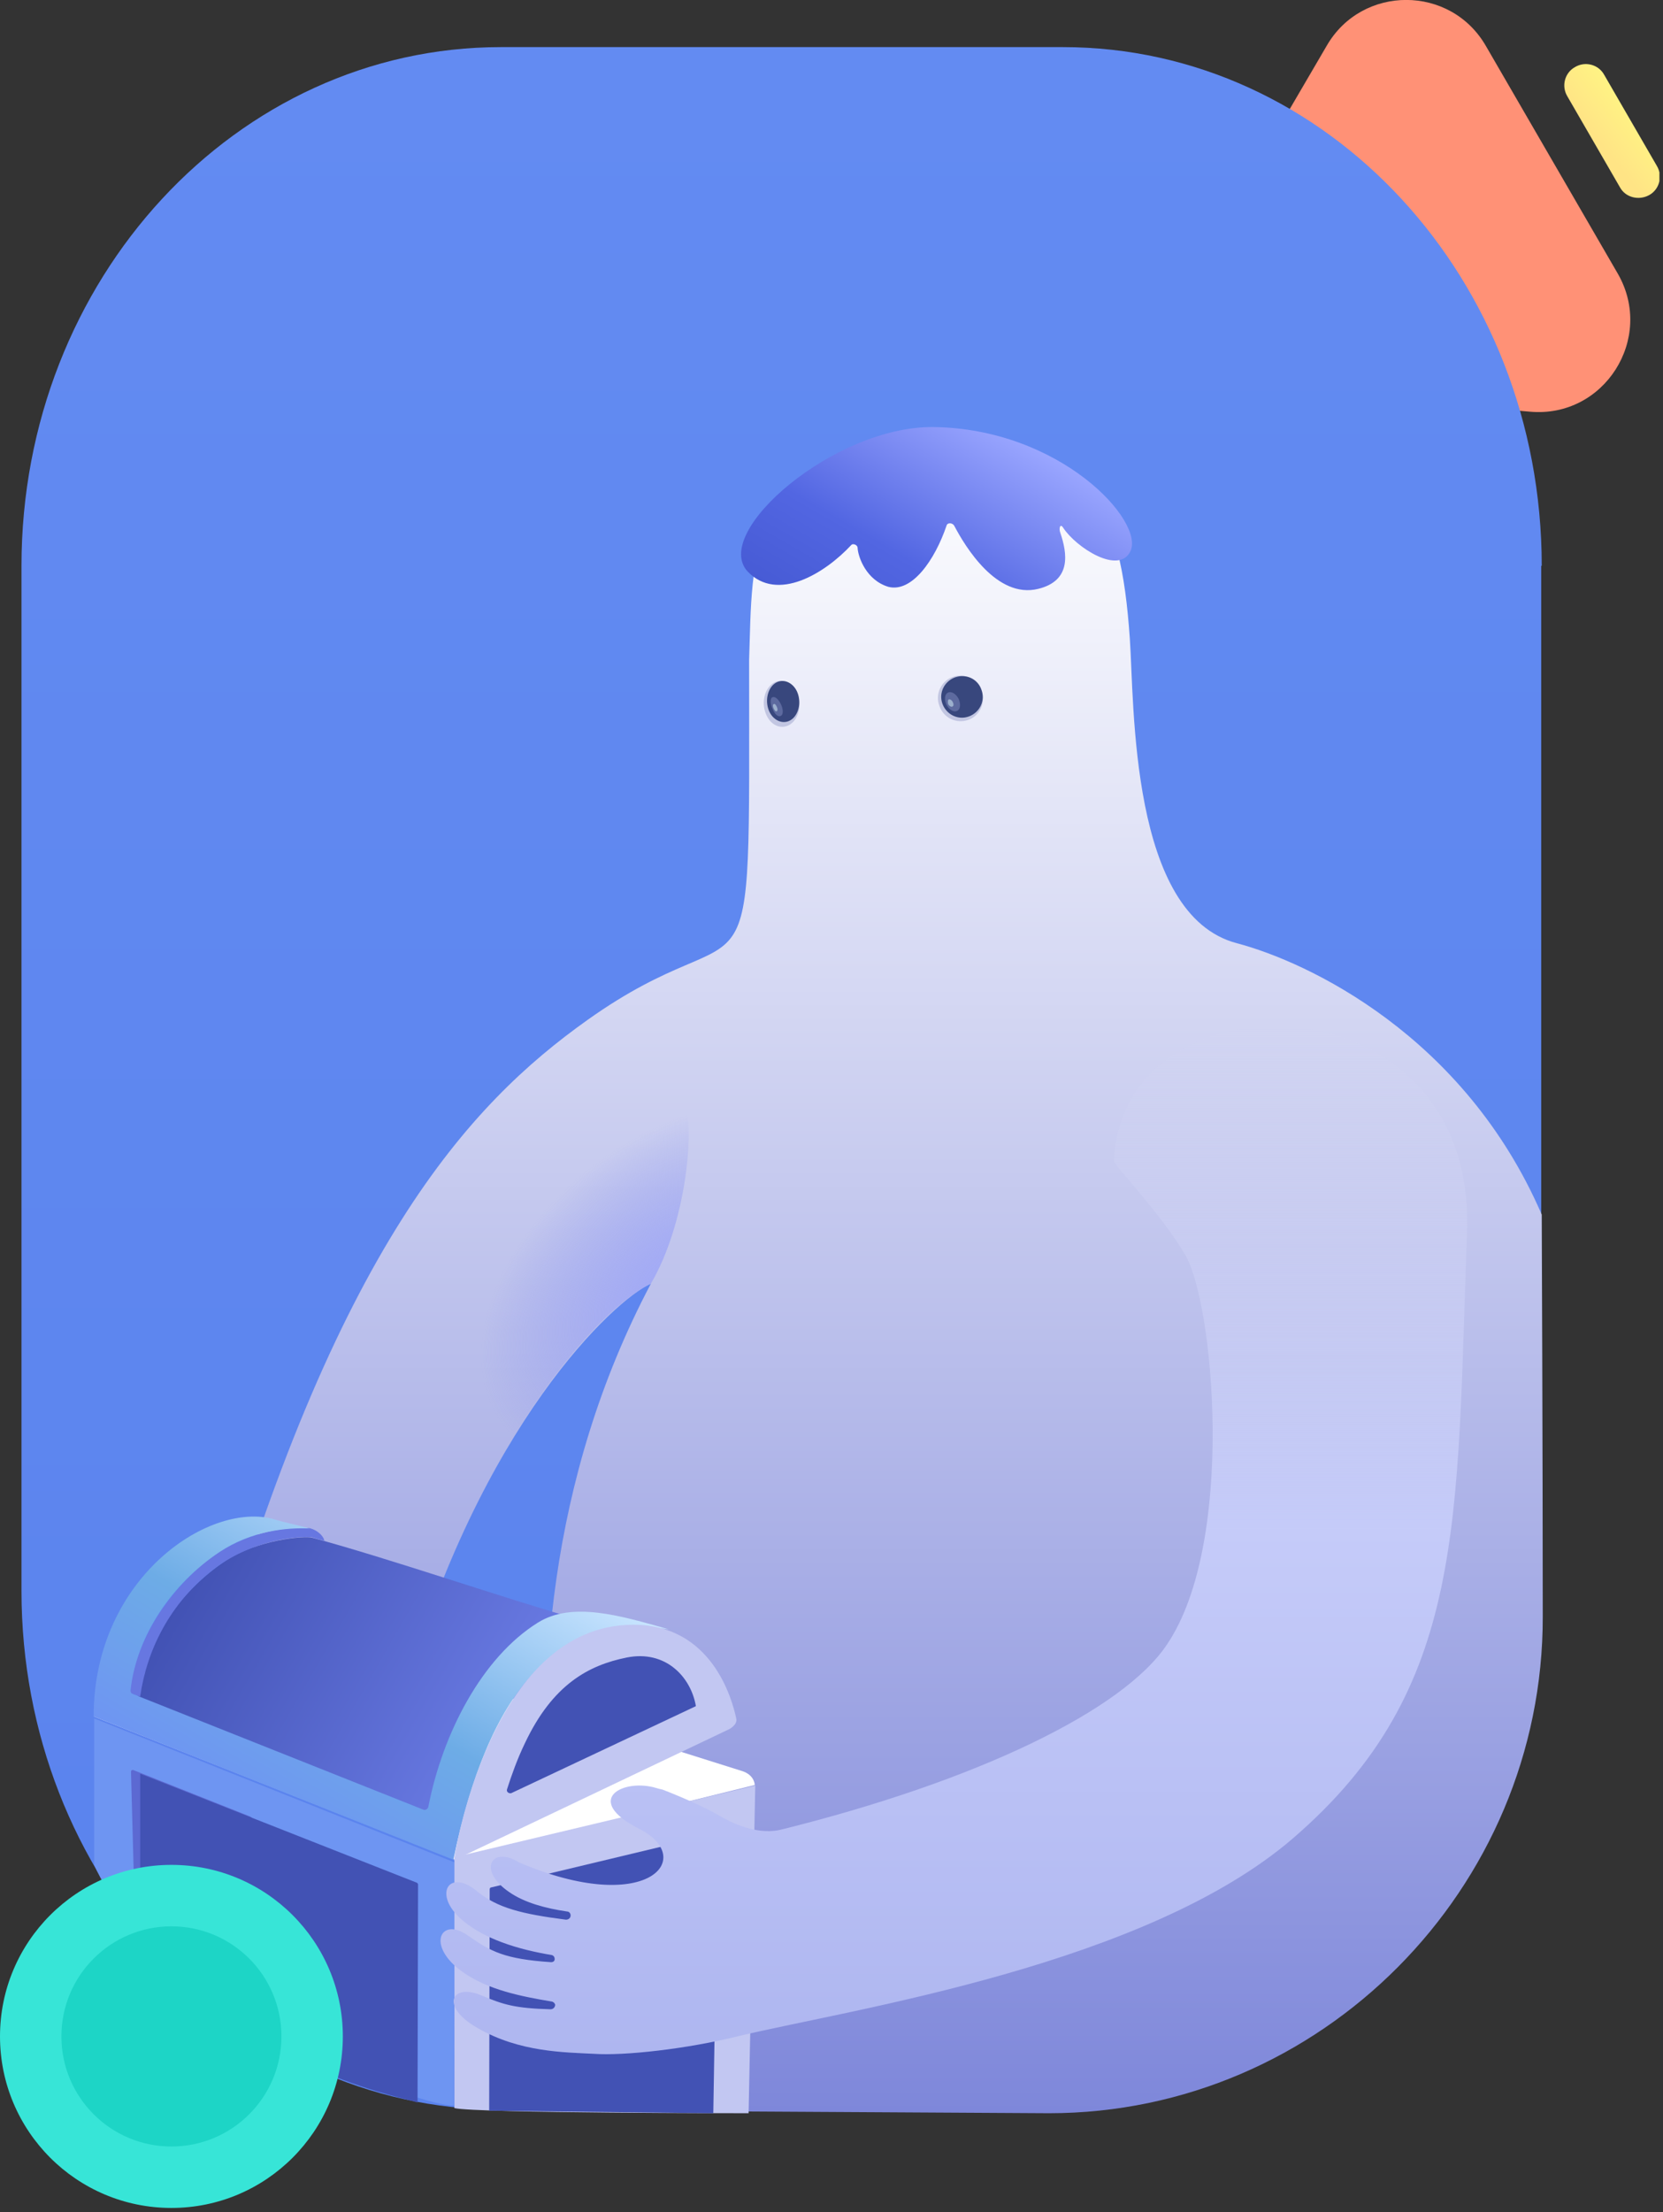 <svg width="325" height="432" viewBox="0 0 325 432" fill="none" xmlns="http://www.w3.org/2000/svg">
<rect x="0" y="0" width="325" height="432" fill="#333333" stroke="none"/>
<g clip-path="url(#clip0)">
<path d="M290.4 9.001C283.5 -2.999 266.2 -2.999 259.3 8.901L235.8 49.101C229.1 60.501 236.6 75.001 249.8 76.101L299 80.401C313.5 81.701 323.4 66.101 316.2 53.501L290.4 9.001Z" fill="#FF9176"/>
<path d="M301.3 110.499C301.3 54.499 259.4 9.199 207.7 9.199H97.9C46.2 9.199 4.2 54.499 4.2 110.499V310.699C4.2 366.699 46.1 411.999 97.8 411.999H207.6C259.3 411.999 301.2 366.599 301.2 310.699V110.499H301.3Z" fill="url(#paint0_linear)"/>
<path d="M220.8 124.7C221.7 137.6 220.8 178.7 241.7 184.2C255.7 187.9 286.2 202.3 301.3 237.2C301.3 237.2 301.5 283.6 301.5 315.7C301.6 368.9 258.1 412.7 205 412.7L118.5 412.2C118.5 412.2 86.7 327.2 127.2 250.7C120.2 253.7 93.7 278.3 78.7 331.7C60.3 351.7 38.5 336.3 41.2 329.2C65.5 243.7 91.6 215.7 114.8 199.2C148.1 175.5 146.4 202.7 146.4 128.8C147.1 109.2 145.4 87.4 181.6 86.3C213.2 85.2 219 98.8 220.8 124.7Z" fill="url(#paint1_linear)"/>
<path d="M147.5 348.599C147.5 348.599 147.5 346.699 145.1 345.899L74.6 323.699L18.3 335.199L88.7 363.099L147.5 348.599Z" fill="white"/>
<path d="M88.8 362.699V411.699C93 412.699 146.3 412.699 146.3 412.699L147.6 348.699L88.8 362.699Z" fill="#C2C7F2"/>
<path d="M139.4 412.7L140.3 358L96 368.6C95.8 368.6 95.7 368.8 95.7 369L95.6 412.2L139.4 412.7Z" fill="#4252B4"/>
<path d="M88.8 363.7L88.7 411.2C79.6 411.2 29.6 389.7 18.4 364.2V335.6L88.8 363.7Z" fill="#6E95F2"/>
<path d="M49.2 397.2C45 395 31 381.7 26.4 375.7L25.6 346C25.6 345.7 25.9 345.6 26.1 345.7L49 354.8C49.1 354.9 49.2 355 49.2 355.1V397.2Z" fill="#5C69D2"/>
<path d="M81.5 367.7C81.6 367.8 81.7 367.9 81.7 368L81.6 410.6C76.4 409.1 46 403.1 27.4 377.1V346.4L81.5 367.7Z" fill="#4252B4"/>
<path d="M84.1 354.701L26.9 331.901C27.9 321.201 34.8 311.001 44.1 304.801C50.3 300.701 59.5 299.901 61 300.301C76.2 304.401 98.4 312.101 113.5 316.401C98.2 319.601 87.4 336.801 84.1 354.701Z" fill="url(#paint2_linear)"/>
<path d="M25.5 330.601C25.5 330.601 25.5 319.101 37.6 307.301C47.5 297.601 59.1 298.301 60.2 298.401C61.4 298.501 63.1 299.601 63.4 300.901C62.5 300.701 60.9 300.201 60.9 300.201C59 300.001 49.2 300.401 41.2 306.901C33.2 313.301 28.7 322.201 27.4 331.301C26.8 331.201 25.5 330.601 25.5 330.601Z" fill="#6777E1"/>
<path d="M54.2 296.901C56 297.401 58.4 297.901 60.5 298.501C56.2 298.301 49.2 298.901 42.9 303.101C33.6 309.301 26.7 319.401 25.5 330.101C25.5 330.401 25.6 330.701 25.9 330.801L82.7 353.401C83.1 353.601 83.6 353.301 83.7 352.901C86.5 338.501 94.2 323.701 105.1 316.901C111.8 312.701 121.2 315.501 130.7 318.201C108.8 314.901 95.5 330.001 88.6 363.201L18.3 335.201C18.3 307.801 41.6 292.601 54.2 296.901Z" fill="url(#paint3_linear)"/>
<path d="M142.5 337.701L88.7 363.301C88.7 363.301 95.5 317.301 123.8 317.301C139.1 317.301 143.1 331.801 143.9 335.701C144.1 336.901 142.5 337.701 142.5 337.701Z" fill="#C2C7F2"/>
<path d="M136 333.201C135 327.401 130 322.201 122.5 323.701C115 325.201 108 329.001 102.6 340.401C101.1 343.501 100 346.601 99.1 349.401C98.9 349.901 99.4 350.301 99.9 350.201L136 333.201Z" fill="#4252B4"/>
<path fill-rule="evenodd" clip-rule="evenodd" d="M231.7 245.201C227.1 237.201 217.7 227.601 217.7 226.701C219.2 189.301 288.6 189.901 286.7 240.701C284.6 297.201 286.7 329.701 252.7 359.001C223.9 383.801 166.8 392.301 144.5 397.601C134.1 400.201 121.9 401.501 116.1 401.101C110.3 400.801 101.6 400.801 93.4 396.101C85.8 391.801 88.3 387.201 94.1 389.701C98.4 391.501 100.6 392.201 107.6 392.401C108.1 392.401 108.5 392.001 108.5 391.501C108.4 391.201 108.2 391.001 107.9 390.901C101.9 389.901 95.3 388.601 90.4 385.101C83.2 380.001 86.1 374.301 91.3 377.901C91.4 378.001 91.5 378.101 91.6 378.101C95.9 381.101 98.6 382.601 107.7 383.201C108.1 383.201 108.4 383.001 108.4 382.601C108.4 382.201 108.2 381.901 107.8 381.801C101.7 380.801 94.1 378.701 89.6 374.301C84.8 369.601 87.9 364.901 93.3 369.401C97.2 372.601 102 373.801 110.6 374.901C110.9 374.901 111.2 374.801 111.4 374.501C111.7 374.001 111.4 373.301 110.8 373.301C106.7 372.701 102.5 371.601 99.5 369.501C93.2 365.201 96.1 360.401 101.4 363.701C126.4 374.401 136.3 363.001 125 357.201C113.7 351.501 121.8 347.201 128.3 349.201C128.6 349.301 129 349.401 129.5 349.501C134.1 351.301 137.8 353.001 140.6 354.601C144.2 356.701 148.7 358.301 152.7 357.301C190.6 347.901 219.5 334.101 228.1 321.101C241.5 301.201 237.2 254.701 231.7 245.201Z" fill="url(#paint4_linear)"/>
<path d="M167.6 107C167.6 106.4 166.7 106.1 166.4 106.4C161.2 112 151.9 117.7 146.1 111.6C139 103.9 163.1 83.2 182.4 83.4C207.2 83.7 223.8 101.8 220.9 107.7C218.6 112.3 210.3 106.9 207.8 103.1C207.2 102.1 206.9 103.2 207.2 104C208.6 108.1 209.4 113.4 202.9 115C194.8 117 188.6 106.7 186.5 102.7C186.2 102.1 185.2 102 185 102.6C182.7 109.4 178.2 115.8 173.6 114.6C169.3 113.3 167.7 108.8 167.6 107Z" fill="url(#paint5_linear)"/>
<path opacity="0.49" d="M191.8 134.901C192.7 137.201 191.5 139.801 189.2 140.601C186.9 141.401 184.4 140.201 183.6 137.901C182.7 135.601 183.9 133.001 186.2 132.201C188.4 131.401 191 132.601 191.8 134.901Z" fill="#9AA0CA"/>
<path d="M191.8 134.701C192.6 136.801 191.5 139.101 189.4 139.901C187.3 140.701 185 139.601 184.2 137.501C183.4 135.401 184.5 133.101 186.6 132.301C188.8 131.501 191.1 132.601 191.8 134.701Z" fill="#38477D"/>
<path d="M185.2 135.3C185.9 134.9 186.8 135.5 187.3 136.4C187.8 137.4 187.7 138.5 187.1 138.8C186.4 139.2 185.5 138.6 185 137.7C184.5 136.7 184.6 135.6 185.2 135.3Z" fill="#B5BAEF" fill-opacity="0.3"/>
<path d="M185.4 136.6C185.6 136.5 186 136.7 186.2 137.1C186.4 137.5 186.4 137.9 186.1 138C185.9 138.1 185.5 137.9 185.3 137.5C185.2 137.2 185.2 136.7 185.4 136.6Z" fill="#9CB0CD"/>
<path opacity="0.49" d="M156 136C156.7 138.3 155.8 140.9 154 141.7C152.2 142.5 150.2 141.3 149.5 138.9C148.8 136.6 149.7 134 151.5 133.2C153.3 132.4 155.3 133.7 156 136Z" fill="#9AA0CA"/>
<path d="M156 135.701C156.6 137.801 155.8 140.101 154.2 140.801C152.6 141.501 150.7 140.401 150.1 138.301C149.5 136.201 150.3 133.901 151.9 133.201C153.5 132.501 155.4 133.601 156 135.701Z" fill="#38477D"/>
<path d="M150.9 136.201C151.4 135.901 152.1 136.501 152.6 137.501C153.1 138.501 153.1 139.601 152.6 139.801C152.1 140.101 151.4 139.501 151 138.501C150.5 137.501 150.5 136.401 150.9 136.201Z" fill="#B5BAEF" fill-opacity="0.3"/>
<path d="M151.2 137.5C151.4 137.4 151.6 137.6 151.8 138C152 138.4 152 138.8 151.8 138.9C151.6 139 151.4 138.8 151.2 138.4C151 138 151 137.6 151.2 137.5Z" fill="#9CB0CD"/>
<path d="M134.2 217.2C135.4 221.2 134.2 238.7 127.2 250.7C127.2 250.7 114.7 255.7 97.2 285.7C92.3 286.7 88.7 259.7 97.2 244.2C102 235.4 132.7 212.2 134.2 217.2Z" fill="url(#paint6_radial)"/>
<path d="M33.5 431.199C52.002 431.199 67 416.201 67 397.699C67 379.198 52.002 364.199 33.5 364.199C14.998 364.199 0 379.198 0 397.699C0 416.201 14.998 431.199 33.5 431.199Z" fill="#37E5D7"/>
<path d="M33.5 419.199C45.374 419.199 55 409.573 55 397.699C55 385.825 45.374 376.199 33.5 376.199C21.626 376.199 12 385.825 12 397.699C12 409.573 21.626 419.199 33.5 419.199Z" fill="#1DD5C6"/>
<path d="M322.3 38.101C324.3 37.001 325 34.401 323.8 32.401L313.5 14.601C312.4 12.601 309.8 11.901 307.8 13.101C305.8 14.201 305.1 16.801 306.3 18.801L316.6 36.601C317.7 38.601 320.3 39.201 322.3 38.101Z" fill="url(#paint7_linear)"/>
</g>
<defs>
<linearGradient id="paint0_linear" x1="152.784" y1="9.152" x2="152.784" y2="412.001" gradientUnits="userSpaceOnUse">
<stop stop-color="#638BF2"/>
<stop offset="1" stop-color="#5A83ED"/>
</linearGradient>
<linearGradient id="paint1_linear" x1="171.256" y1="86.168" x2="171.256" y2="412.651" gradientUnits="userSpaceOnUse">
<stop stop-color="white"/>
<stop offset="1" stop-color="#7E87DA"/>
</linearGradient>
<linearGradient id="paint2_linear" x1="99.358" y1="341.005" x2="38.538" y2="305.891" gradientUnits="userSpaceOnUse">
<stop stop-color="#6A7BE4"/>
<stop offset="1" stop-color="#4252B4"/>
</linearGradient>
<linearGradient id="paint3_linear" x1="54.212" y1="355.972" x2="89.691" y2="294.52" gradientUnits="userSpaceOnUse">
<stop stop-color="#6E95F2"/>
<stop offset="0.421" stop-color="#6DACE6"/>
<stop offset="1" stop-color="#C9E5FF"/>
</linearGradient>
<linearGradient id="paint4_linear" x1="186.401" y1="401.148" x2="186.401" y2="200.371" gradientUnits="userSpaceOnUse">
<stop stop-color="#AEB6F0"/>
<stop offset="0.51" stop-color="#C5CBF9"/>
<stop offset="1" stop-color="#D9DBF4" stop-opacity="0"/>
</linearGradient>
<linearGradient id="paint5_linear" x1="196.175" y1="83.83" x2="171.439" y2="126.674" gradientUnits="userSpaceOnUse">
<stop stop-color="#9AA6FF"/>
<stop offset="0.637" stop-color="#5266E2"/>
<stop offset="1" stop-color="#475BD5"/>
</linearGradient>
<radialGradient id="paint6_radial" cx="0" cy="0" r="1" gradientUnits="userSpaceOnUse" gradientTransform="translate(133.818 251.169) rotate(-127.451) scale(29.602 44.717)">
<stop stop-color="#A1A9F9"/>
<stop offset="1" stop-color="#8A94F0" stop-opacity="0"/>
</radialGradient>
<linearGradient id="paint7_linear" x1="319.336" y1="22.221" x2="312.484" y2="27.628" gradientUnits="userSpaceOnUse">
<stop stop-color="#FFF384"/>
<stop offset="1" stop-color="#FFE485"/>
</linearGradient>
<clipPath id="clip0">
<rect width="324.3" height="431.2" fill="white"/>
</clipPath>
</defs>
</svg>
